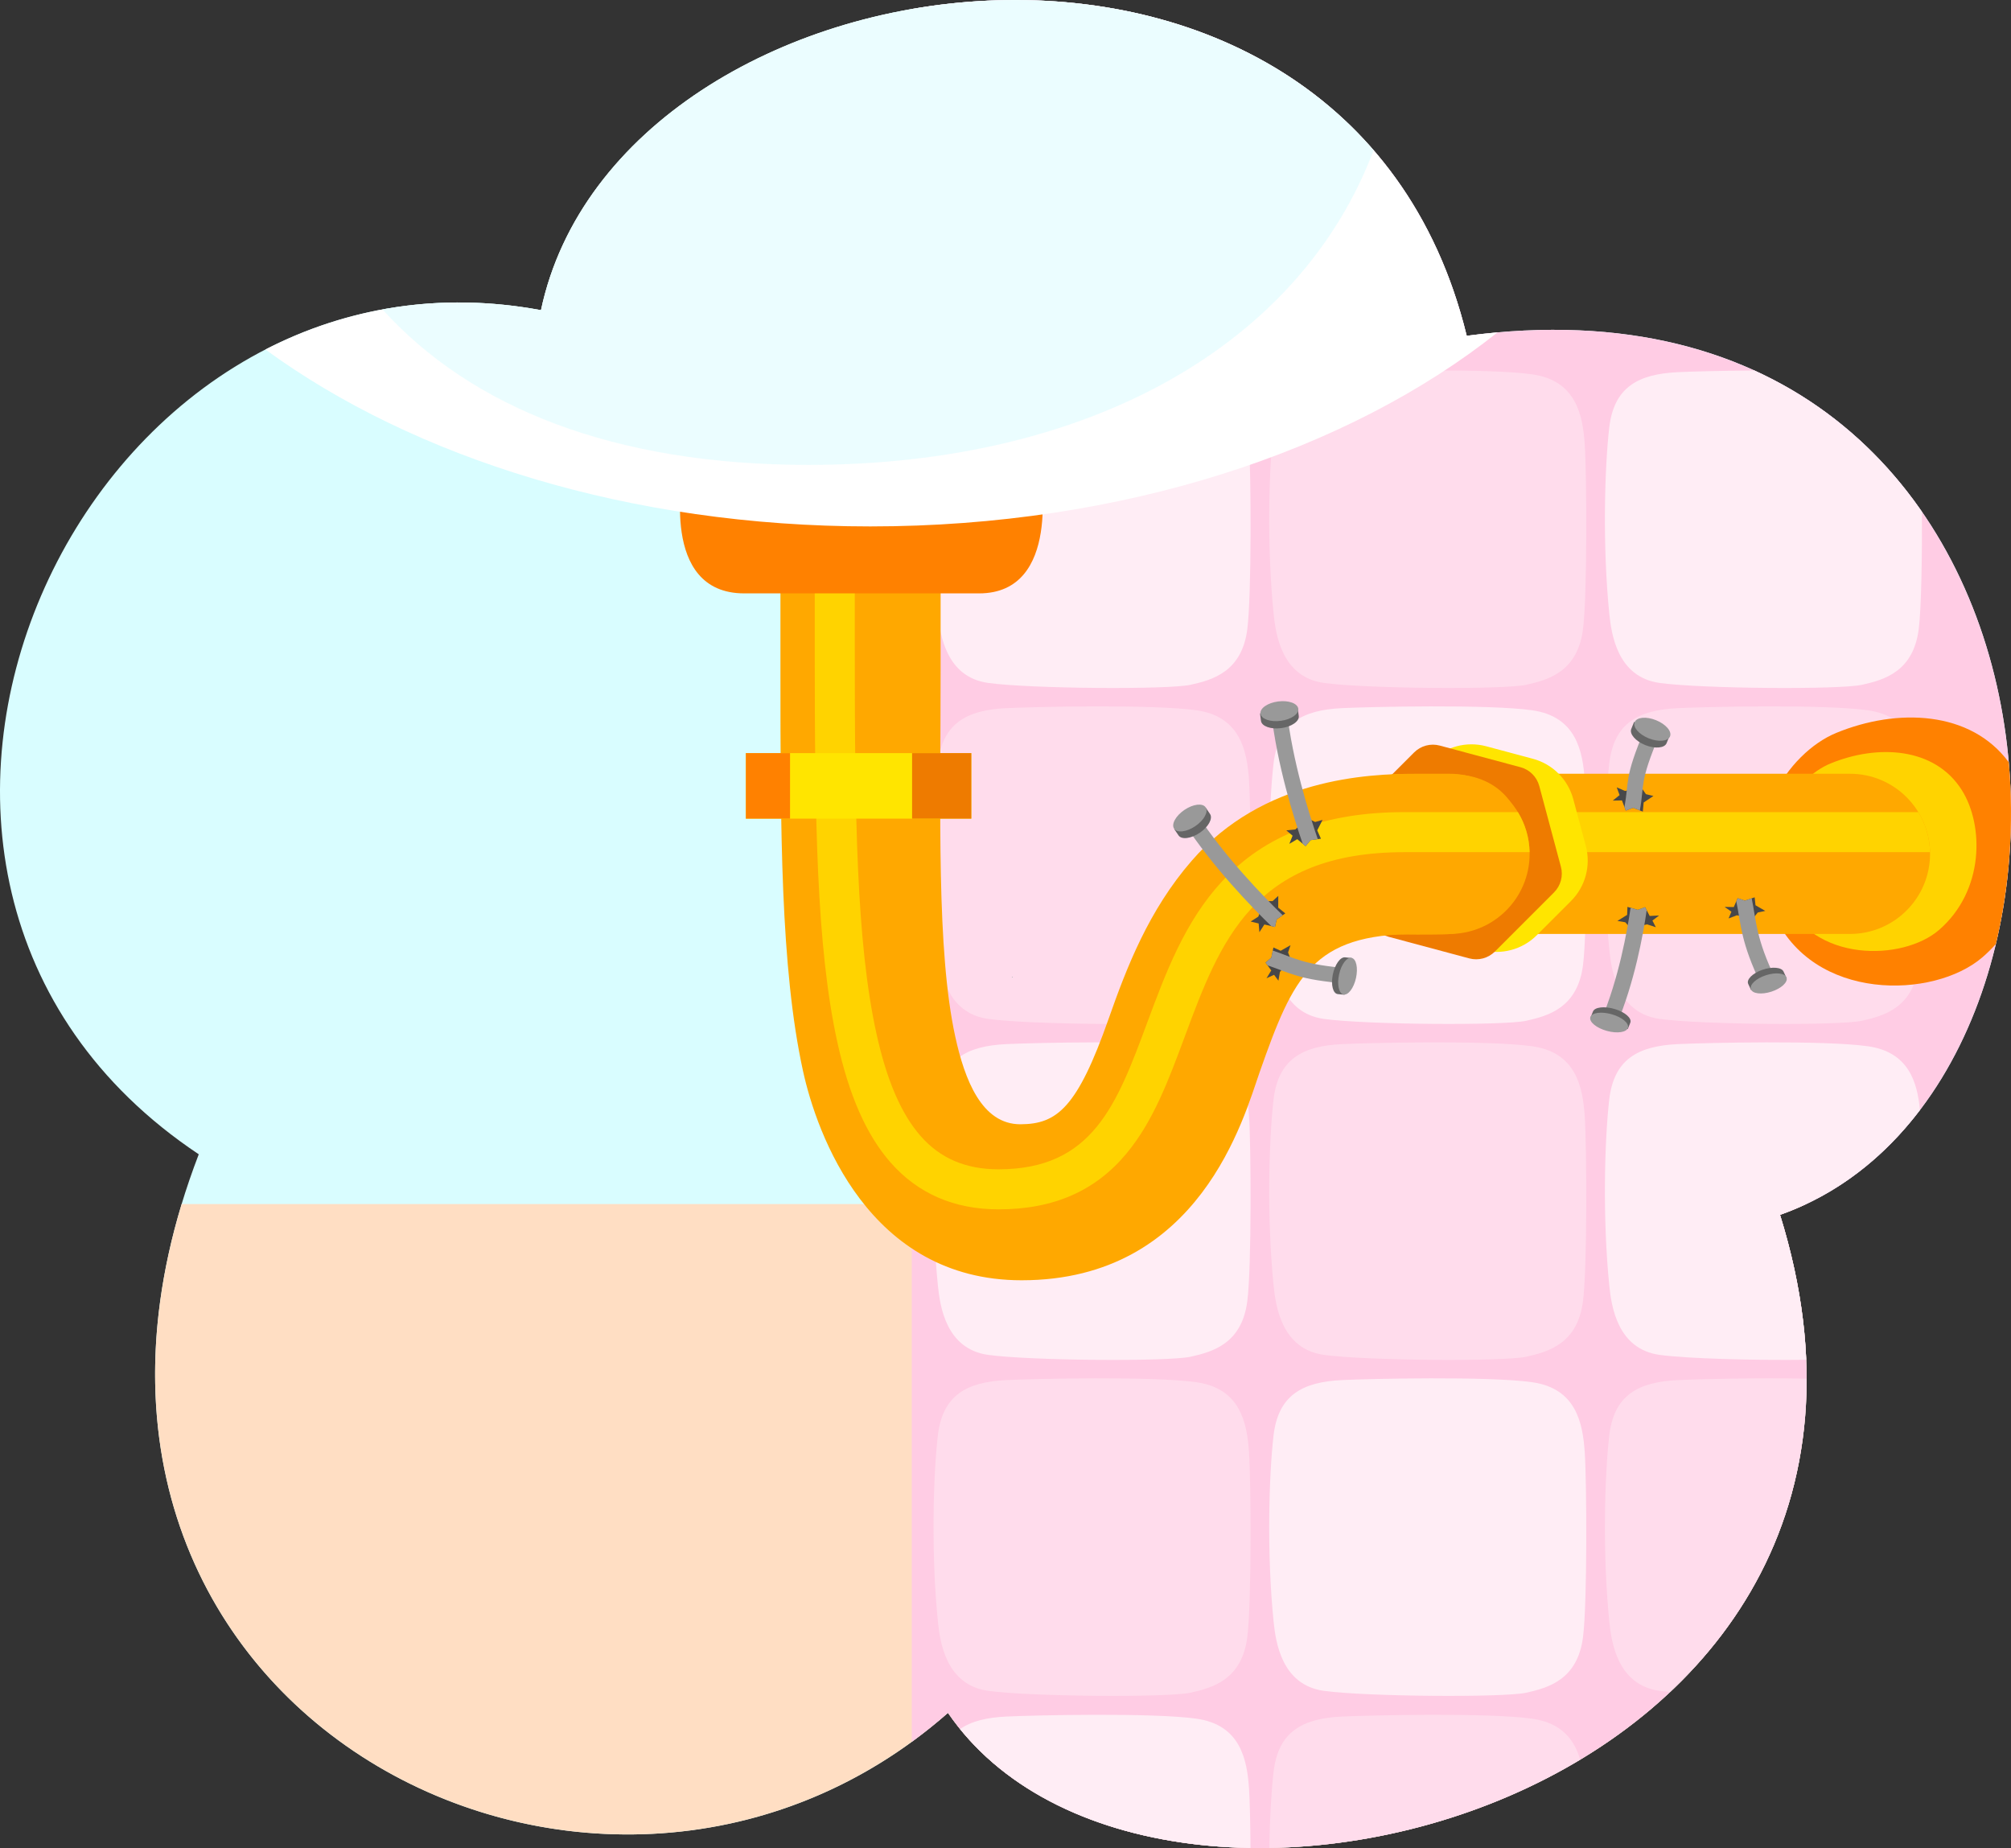 <?xml version="1.0" encoding="utf-8"?>
<!-- Generator: Adobe Illustrator 27.1.1, SVG Export Plug-In . SVG Version: 6.00 Build 0)  -->
<svg version="1.1" xmlns="http://www.w3.org/2000/svg" xmlns:xlink="http://www.w3.org/1999/xlink" x="0px" y="0px"
	 viewBox="0 0 1510.646 1388.022" enable-background="new 0 0 1510.646 1388.022" xml:space="preserve">
<rect x="0" y="0" width="1510.646" height="1388.022" fill="#333333" stroke="none"/>
<g id="pipewrench_x5F_hammer_x5F_bubble_x5F_2">
	<g>
		<path fill="#D9FDFF" d="M1101.787,252.223c-90.317-370.636-636.961-294.281-695.41-19.272
			C60.62,168.635-163.708,658.279,149.306,866.962C-9.669,1280.514,447.02,1519.41,712.099,1286.471
			c153.767,224.513,762.234,66.692,625.042-374.044C1612.301,815.245,1578.831,188.722,1101.787,252.223z M759.763,733.515
			c0.246-0.006,0.492-0.008,0.739-0.015c0.129,0.404,0.266,0.802,0.397,1.205C760.519,734.309,760.143,733.91,759.763,733.515z"/>
		<path fill="#FFDEC3" d="M136.451,904.333c-118.415,390.324,318.66,607.968,575.648,382.139
			c153.767,224.513,762.234,66.692,625.042-374.044c6.75-2.384,13.312-5.091,19.689-8.094H136.451z"/>
		<path fill="#FFCCE4" d="M1101.787,252.224C1051.042,43.98,856.245-23.153,684.92,6.769v1301.473
			c9.253-6.74,18.324-13.99,27.179-21.771c153.767,224.513,762.234,66.692,625.042-374.044
			C1612.301,815.245,1578.831,188.722,1101.787,252.224z M759.763,733.515c0.246-0.006,0.492-0.008,0.739-0.015
			c0.129,0.404,0.266,0.802,0.397,1.205C760.519,734.309,760.143,733.91,759.763,733.515z"/>
		<path opacity="0.5" fill-rule="evenodd" clip-rule="evenodd" fill="#FFEDF5" d="M704.552,1217.971
			c1.558,15.208,5.973,47.63,37.847,51.994c31.874,4.363,135.112,5.105,151.919,1.381c16.807-3.726,38.565-9.895,42.653-41.771
			c3.269-25.49,2.8-116.319,1.315-138.611c-1.484-22.292-6.538-48.172-39.51-52.818c-32.973-4.648-122.257-2.594-142.812-1.607
			c-29.715,1.43-47.943,11.195-51.471,41.701C700.965,1108.745,699.425,1167.873,704.552,1217.971"/>
		<path fill-rule="evenodd" clip-rule="evenodd" fill="#FFEDF5" d="M704.552,965.633c1.558,15.208,5.973,47.63,37.847,51.994
			c31.874,4.363,135.112,5.105,151.919,1.381c16.807-3.726,38.565-9.895,42.653-41.771c3.269-25.49,2.8-116.319,1.315-138.611
			c-1.484-22.292-6.538-48.172-39.51-52.818c-32.973-4.648-122.257-2.594-142.812-1.607c-29.715,1.43-47.943,11.195-51.471,41.701
			C700.965,856.407,699.425,915.535,704.552,965.633"/>
		<path opacity="0.5" fill-rule="evenodd" clip-rule="evenodd" fill="#FFEDF5" d="M704.552,713.295
			c1.558,15.207,5.973,47.63,37.847,51.994c31.874,4.363,135.112,5.105,151.919,1.381c16.807-3.726,38.565-9.895,42.653-41.771
			c3.269-25.49,2.8-116.319,1.315-138.611c-1.484-22.292-6.538-48.172-39.51-52.818c-32.973-4.648-122.257-2.594-142.812-1.607
			c-29.715,1.43-47.943,11.195-51.471,41.701C700.965,604.069,699.425,663.196,704.552,713.295"/>
		<path fill-rule="evenodd" clip-rule="evenodd" fill="#FFEDF5" d="M704.552,460.957c1.558,15.207,5.973,47.63,37.847,51.994
			c31.874,4.363,135.112,5.105,151.919,1.381c16.807-3.726,38.565-9.895,42.653-41.771c3.269-25.49,2.8-116.319,1.315-138.611
			c-1.484-22.292-6.538-48.172-39.51-52.818c-32.973-4.648-122.257-2.594-142.812-1.607c-29.715,1.43-47.943,11.195-51.471,41.701
			C700.965,351.73,699.425,410.858,704.552,460.957"/>
		<path fill-rule="evenodd" clip-rule="evenodd" fill="#FFEDF5" d="M956.727,1217.971c1.558,15.208,5.973,47.63,37.847,51.994
			c31.874,4.363,135.112,5.105,151.919,1.381c16.807-3.726,38.565-9.895,42.653-41.771c3.269-25.49,2.8-116.319,1.315-138.611
			c-1.484-22.292-6.537-48.172-39.51-52.818c-32.973-4.648-122.257-2.594-142.812-1.607c-29.715,1.43-47.943,11.195-51.471,41.701
			C953.14,1108.745,951.6,1167.873,956.727,1217.971"/>
		<path opacity="0.5" fill-rule="evenodd" clip-rule="evenodd" fill="#FFEDF5" d="M956.727,965.633
			c1.558,15.208,5.973,47.63,37.847,51.994c31.874,4.363,135.112,5.105,151.919,1.381c16.807-3.726,38.565-9.895,42.653-41.771
			c3.269-25.49,2.8-116.319,1.315-138.611c-1.484-22.292-6.537-48.172-39.51-52.818c-32.973-4.648-122.257-2.594-142.812-1.607
			c-29.715,1.43-47.943,11.195-51.471,41.701C953.14,856.407,951.6,915.535,956.727,965.633"/>
		<path fill-rule="evenodd" clip-rule="evenodd" fill="#FFEDF5" d="M956.727,713.295c1.558,15.207,5.973,47.63,37.847,51.994
			c31.874,4.363,135.112,5.105,151.919,1.381c16.807-3.726,38.565-9.895,42.653-41.771c3.269-25.49,2.8-116.319,1.315-138.611
			c-1.484-22.292-6.537-48.172-39.51-52.818c-32.973-4.648-122.257-2.594-142.812-1.607c-29.715,1.43-47.943,11.195-51.471,41.701
			C953.14,604.069,951.6,663.196,956.727,713.295"/>
		<path opacity="0.5" fill-rule="evenodd" clip-rule="evenodd" fill="#FFEDF5" d="M956.727,460.957
			c1.558,15.207,5.973,47.63,37.847,51.994c31.874,4.363,135.112,5.105,151.919,1.381c16.807-3.726,38.565-9.895,42.653-41.771
			c3.269-25.49,2.8-116.319,1.315-138.611c-1.484-22.292-6.537-48.172-39.51-52.818c-32.973-4.648-122.257-2.594-142.812-1.607
			c-29.715,1.43-47.943,11.195-51.471,41.701C953.14,351.73,951.6,410.858,956.727,460.957"/>
		<path opacity="0.5" fill-rule="evenodd" clip-rule="evenodd" fill="#FFEDF5" d="M1208.902,713.295
			c1.558,15.207,5.973,47.63,37.847,51.994c31.874,4.363,135.112,5.105,151.919,1.381c16.807-3.726,38.565-9.895,42.653-41.771
			c3.269-25.49,2.8-116.319,1.315-138.611c-1.484-22.292-6.538-48.172-39.51-52.818c-32.973-4.648-122.257-2.594-142.812-1.607
			c-29.715,1.43-47.943,11.195-51.471,41.701C1205.315,604.069,1203.775,663.196,1208.902,713.295"/>
		<path fill="#FFEDF5" d="M1356.814,1021.303c-1.411-34.093-7.698-70.406-19.673-108.876
			c42.601-15.046,77.801-42.784,105.105-78.682c-1.974-21.042-8.53-43.627-39.12-47.937c-32.973-4.648-122.257-2.594-142.812-1.607
			c-29.715,1.43-47.943,11.195-51.471,41.701c-3.528,30.505-5.068,89.633,0.059,139.731c1.557,15.207,5.973,47.63,37.847,51.994
			C1267.613,1020.483,1319.051,1021.787,1356.814,1021.303z"/>
		<path opacity="0.5" fill="#FFEDF5" d="M1260.314,1036.539c-29.715,1.43-47.943,11.195-51.471,41.701
			c-3.528,30.505-5.068,89.632,0.059,139.731c1.557,15.207,5.973,47.63,37.847,51.994c2.263,0.31,4.896,0.601,7.822,0.874
			c61.827-58.13,102.732-137.146,102.55-235.373C1319.136,1034.727,1274.152,1035.875,1260.314,1036.539z"/>
		<path opacity="0.5" fill="#FFEDF5" d="M1187.032,1321.634c-4.307-14.842-13.836-27.644-36.081-30.778
			c-32.973-4.648-122.257-2.594-142.812-1.607c-29.715,1.43-47.943,11.195-51.471,41.701c-1.633,14.116-2.838,34.367-3.155,57.012
			C1032.557,1386.673,1116.379,1364.068,1187.032,1321.634z"/>
		<path fill="#FFEDF5" d="M939.367,1387.962c-0.145-19.464-0.547-36.289-1.08-44.288c-1.484-22.292-6.538-48.172-39.51-52.818
			c-32.973-4.648-122.257-2.594-142.812-1.607c-14.424,0.694-26.132,3.363-34.775,9.404
			C768.844,1357.476,850.33,1386.52,939.367,1387.962z"/>
		<path fill="#FFEDF5" d="M1441.321,472.56c1.974-15.395,2.585-54.622,2.432-88.191c-30.814-44.601-72.575-81.833-125.901-106.112
			c-25.462,0.174-48.357,0.828-57.538,1.269c-29.715,1.43-47.943,11.195-51.471,41.701c-3.528,30.505-5.068,89.632,0.059,139.731
			c1.557,15.207,5.973,47.63,37.847,51.994c31.874,4.363,135.112,5.105,151.919,1.381
			C1415.475,510.605,1437.233,504.437,1441.321,472.56z"/>
		<path fill="#FF8100" d="M1508.972,572.532c-28.55-38.841-83.782-40.919-129.629-22.05c-35.682,14.685-75.947,70.08-47,135.808
			c29.194,66.289,120.36,64.189,156.844,32.688c3.648-3.149,7.002-6.466,10.078-9.92
			C1509.663,665.519,1513.027,618.853,1508.972,572.532z"/>
		<path fill="#FFD300" d="M1473.687,593.413c-20.34-32.285-63.275-34.533-98.669-19.967
			c-26.483,10.899-56.367,52.013-34.883,100.795c21.667,49.199,89.33,47.641,116.408,24.261
			C1490.681,669.027,1490.394,619.931,1473.687,593.413z"/>
		<g>
			<g>
				<path fill="#FFA800" d="M1064.111,581.142h325.565c33.225,0,60.158,26.934,60.158,60.158s-26.934,60.158-60.158,60.158h-325.565
					V581.142z"/>
			</g>
			<path fill="#FFD300" d="M1054.944,640.044h394.858c-0.226-11.005-3.392-21.287-8.768-30.079h-386.09V640.044z"/>
		</g>
		<g>
			<path fill="#FFE500" d="M1075.021,571.602l-25.681,25.681c-10.831,10.831-15.061,26.618-11.097,41.413l9.4,35.081
				c3.964,14.796,15.521,26.352,30.317,30.317l35.081,9.4c14.796,3.964,30.582-0.266,41.413-11.097l25.681-25.681
				c10.831-10.831,15.061-26.618,11.097-41.413l-9.4-35.081c-3.964-14.796-15.521-26.352-30.317-30.317l-35.081-9.4
				C1101.639,556.541,1085.852,560.771,1075.021,571.602z"/>
		</g>
		<g>
			<path fill="#EE7B00" d="M1062.251,565.151l-44.379,44.379c-5.046,5.046-7.017,12.401-5.17,19.294l16.244,60.623
				c1.847,6.893,7.231,12.277,14.124,14.124l60.623,16.244c6.893,1.847,14.248-0.124,19.294-5.17l44.379-44.379
				c5.046-5.046,7.017-12.401,5.17-19.294l-16.244-60.623c-1.847-6.893-7.231-12.277-14.124-14.124l-60.623-16.244
				C1074.652,558.135,1067.297,560.105,1062.251,565.151z"/>
		</g>
		<g>
			<path fill="#FFA800" d="M1042.707,701.806c7.234,0.133,36.911,0.362,44.825-0.134c13.749-0.863,26.587-5.459,34.794-12.545
				c27.482-23.729,27.251-63.254,13.801-84.602c-10.243-16.258-27.603-23.052-46.142-22.99c-6.602,0.022-33.857-0.215-41.185,0.044
				L1042.707,701.806z"/>
			<path fill="#FFD300" d="M1094.296,640.044h50.681c0.304-10.971-1.89-21.505-5.905-30.079h-44.776V640.044z"/>
			<path fill="#FFD300" d="M1097.393,604.525c-16.375-25.991-50.939-27.801-79.433-16.074c-21.32,8.774-45.378,41.873-28.082,81.145
				c17.443,39.608,71.915,38.353,93.714,19.531C1111.074,665.398,1110.842,625.872,1097.393,604.525z"/>
			<path fill="#BA5600" d="M1081.68,615.691c-11.453-18.179-35.628-19.445-55.557-11.243c-14.912,6.137-31.738,29.287-19.641,56.755
				c12.2,27.703,50.299,26.825,65.546,13.66C1091.249,658.267,1091.087,630.622,1081.68,615.691z"/>
		</g>
		<g>
			<g>
				<path fill="#FFA800" d="M706.58,221.718v281.395c0,108.359-3.148,210.709,11.001,275.473
					c7.035,32.201,19.838,65.957,49.047,65.821c27.449-0.128,42.664-12.401,66.193-79.305
					c13.556-38.546,29.982-81.286,62.383-118.618c53.508-61.652,131.422-65.342,168.907-65.342h24.774
					c33.225,0,60.158,26.934,60.158,60.158s-26.934,60.158-60.158,60.158h-24.774c-78.078,0-92.534,31.749-117.788,103.56
					c-11.966,34.023-44.72,156.557-178.908,156.557c-114.792,0-153.907-110.056-164.23-157.309
					c-16.921-77.455-16.921-181.119-16.921-301.153V221.718H706.58z"/>
			</g>
			<path fill="#FFD300" d="M1054.944,640.044h94.067c-0.226-11.005-3.392-21.287-8.768-30.079h-85.299
				c-59.885,0-104.738,17.071-137.123,52.19c-27.957,30.317-42.222,68.73-56.018,105.877C838.938,829.6,820.878,878.23,750.1,878.23
				c-24.616,0-43.754-8.164-58.506-24.958c-14.643-16.671-25.529-41.952-33.281-77.29c-15.042-68.572-16.204-163.104-16.204-289.165
				V205.422H612.03v281.395c0,127.97,1.213,224.082,16.903,295.61c8.87,40.436,21.975,70.103,40.062,90.695
				c20.508,23.349,47.796,35.187,81.105,35.187c41.307,0,72.81-13.799,96.309-42.185c20.042-24.21,31.48-55.011,43.591-87.621
				C916.444,707.299,941.42,640.044,1054.944,640.044z"/>
		</g>
		<g>
			<rect x="560.28" y="565.652" fill="#FFE500" width="169.348" height="49.203"/>
			<rect x="560.28" y="565.652" fill="#FF8100" width="33.19" height="49.203"/>
			<rect x="685.155" y="565.652" fill="#EE7B00" width="44.473" height="49.203"/>
		</g>
		<path fill="#FF8100" d="M781.291,354.388c0,0,16.672,91.285-45.82,91.285H559.042c-64.149,0-45.82-91.285-45.82-91.285H781.291z"
			/>
		<path fill="#FFFFFF" d="M1101.787,252.224c-90.317-370.636-636.961-294.281-695.41-19.272
			c-76.431-14.217-146.927-1.361-206.998,29.542c111.86,81.723,273.97,132.883,454.34,132.883
			c189.642,0,359.105-56.551,471.193-145.722C1117.322,250.33,1109.616,251.181,1101.787,252.224z"/>
		<path opacity="0.5" fill="#D9FDFF" d="M1031.828,112.822C855.874-90.439,455.899-0.058,406.377,232.951
			c-41.702-7.757-81.637-7.454-119.077-0.559c66.885,73.855,173.841,116.779,319.832,116.779
			C819.88,349.171,977.052,258.019,1031.828,112.822z"/>
		<g>
			<polyline fill="#474749" points="970.994,627.669 966.279,623.654 973.083,622.956 982.156,614.581 987.914,617.372 
				993.497,615.802 989.484,623.654 992.276,629.935 984.466,631.018 980.76,635.518 974.479,630.284 968.547,633.773 			"/>
			<path fill="#999999" d="M989.911,630.263c-6.495-18.767-18.989-58.406-23.301-96.772l-11.732,1.318
				c4.454,39.636,16.981,79.525,23.7,98.891l2.182,1.818l3.706-4.5L989.911,630.263z"/>
			<g>
				<path fill="#666666" d="M946.513,535.833c0.129,0.995,0.601,4.619,0.73,5.614c0.523,4.021,7.299,6.455,15.135,5.436
					c7.836-1.019,13.764-5.105,13.241-9.126c-0.129-0.995-0.601-4.619-0.73-5.614L946.513,535.833z"/>
				
					<ellipse transform="matrix(0.992 -0.129 0.129 0.992 -60.838 128.343)" fill="#999999" cx="960.7" cy="533.988" rx="14.307" ry="7.342"/>
			</g>
			<polyline fill="#474749" points="945.488,693.602 939.47,692.141 945.23,688.453 949.558,676.889 955.956,676.788 
				960.234,672.871 960.188,681.688 965.509,686.039 959.025,690.524 957.743,696.211 949.778,694.367 946.053,700.155 			"/>
			<path fill="#999999" d="M963.545,687.397c-14.252-13.83-43.263-43.591-64.394-75.903l-9.88,6.461
				c21.83,33.381,50.982,63.351,65.704,77.615l2.767,0.641l1.281-5.687L963.545,687.397z"/>
			<g>
				<path fill="#666666" d="M882.109,622.758c0.564,0.83,2.617,3.853,3.18,4.683c2.278,3.354,9.424,2.475,15.961-1.964
					s9.989-10.757,7.711-14.112c-0.564-0.83-2.617-3.853-3.18-4.683L882.109,622.758z"/>
				
					<ellipse transform="matrix(0.827 -0.562 0.562 0.827 -190.941 608.416)" fill="#999999" cx="893.945" cy="614.72" rx="14.307" ry="7.342"/>
			</g>
			<polyline fill="#474749" points="1216.619,597.177 1214.471,591.369 1220.747,594.089 1232.757,591.223 1236.413,596.474 
				1242.051,597.836 1234.71,602.721 1234.072,609.565 1226.731,606.689 1221.297,608.801 1218.38,601.163 1211.499,601.305 			"/>
			<path fill="#999999" d="M1231.849,608.694c3.516-19.545-0.541-20.656,14.468-56.227l-10.877-4.589
				c-15.505,36.748-11.542,38.093-15.156,58.271l1.014,2.654l5.433-2.112L1231.849,608.694z"/>
			<g>
				<path fill="#666666" d="M1227.504,542.227c-0.374,0.931-1.736,4.322-2.109,5.253c-1.511,3.763,3.208,9.2,10.541,12.145
					c7.333,2.944,14.502,2.281,16.013-1.482c0.374-0.931,1.736-4.322,2.11-5.253L1227.504,542.227z"/>
				
					<ellipse transform="matrix(0.373 -0.928 0.928 0.373 270.296 1494.932)" fill="#999999" cx="1240.781" cy="547.558" rx="7.342" ry="14.307"/>
			</g>
			<polyline fill="#474749" points="1300.63,684.744 1298.482,689.807 1304.758,687.436 1316.769,689.934 1320.425,685.357 
				1326.062,684.17 1318.722,679.913 1318.084,673.947 1310.742,676.454 1305.309,674.613 1302.391,681.27 1295.51,681.147 			"/>
			<path fill="#999999" d="M1315.86,674.706c3.516,17.035,3.036,29.958,18.044,60.962l-10.877,4
				c-15.505-32.03-15.119-45.156-18.733-62.743l1.014-2.313l5.433,1.841L1315.86,674.706z"/>
			<g>
				<path fill="#666666" d="M1315.354,743.593c-0.374-0.812-1.736-3.767-2.11-4.579c-1.511-3.28,3.208-8.019,10.541-10.585
					s14.502-1.988,16.013,1.292c0.374,0.811,1.736,3.767,2.109,4.579L1315.354,743.593z"/>
				
					<ellipse transform="matrix(0.952 -0.306 0.306 0.952 -162.326 441.711)" fill="#999999" cx="1328.631" cy="738.946" rx="14.084" ry="6.501"/>
			</g>
			<polyline fill="#474749" points="957.066,732.148 960.349,736.56 961.475,729.946 969.701,720.846 967.599,715.377 
				969.424,709.913 962.04,714.095 956.571,711.631 955.023,719.232 950.688,722.99 954.958,728.873 951.374,734.748 			"/>
			<path fill="#999999" d="M956.102,713.933c16.477,5.576,22.773,10.641,57.111,13.361l-2.046,11.407
				c-35.474-2.81-41.994-7.896-58.996-13.667l-1.483-2.044l4.335-3.758L956.102,713.933z"/>
			<g>
				<path fill="#666666" d="M1009.97,747.135c-0.889-0.088-4.128-0.406-5.017-0.494c-3.594-0.354-5.298-6.821-3.806-14.445
					s5.614-13.518,9.208-13.164c0.889,0.088,4.128,0.406,5.017,0.494L1009.97,747.135z"/>
				
					<ellipse transform="matrix(0.217 -0.976 0.976 0.217 76.783 1562.419)" fill="#999999" cx="1012.671" cy="733.33" rx="14.084" ry="6.501"/>
			</g>
			<polyline fill="#474749" points="1241.287,691.394 1243.846,696.416 1237.203,694.245 1224.962,697.172 1220.878,692.691 
				1214.974,691.69 1222.272,687.152 1222.531,681.126 1230.284,683.397 1235.774,681.357 1239.235,687.958 1246.336,687.597 			"/>
			<path fill="#999999" d="M1224.879,681.814c-2.49,17.267-8.887,53.251-22.313,84.972l11.505,3.652
				c13.871-32.771,20.351-68.963,22.905-86.789l-1.202-2.293l-5.49,2.04L1224.879,681.814z"/>
			<g>
				<path fill="#666666" d="M1222.797,772.844c0.332-0.83,1.541-3.852,1.872-4.681c1.341-3.353-3.852-7.961-11.6-10.292
					c-7.748-2.331-15.115-1.503-16.457,1.85c-0.332,0.83-1.541,3.851-1.872,4.681L1222.797,772.844z"/>
				
					<ellipse transform="matrix(0.267 -0.964 0.964 0.267 145.067 1728.02)" fill="#999999" cx="1208.769" cy="768.623" rx="6.507" ry="14.664"/>
			</g>
		</g>
	</g>
	<g id="Layer_1_105_">
	</g>
</g>
<g id="Layer_1">
</g>
</svg>
